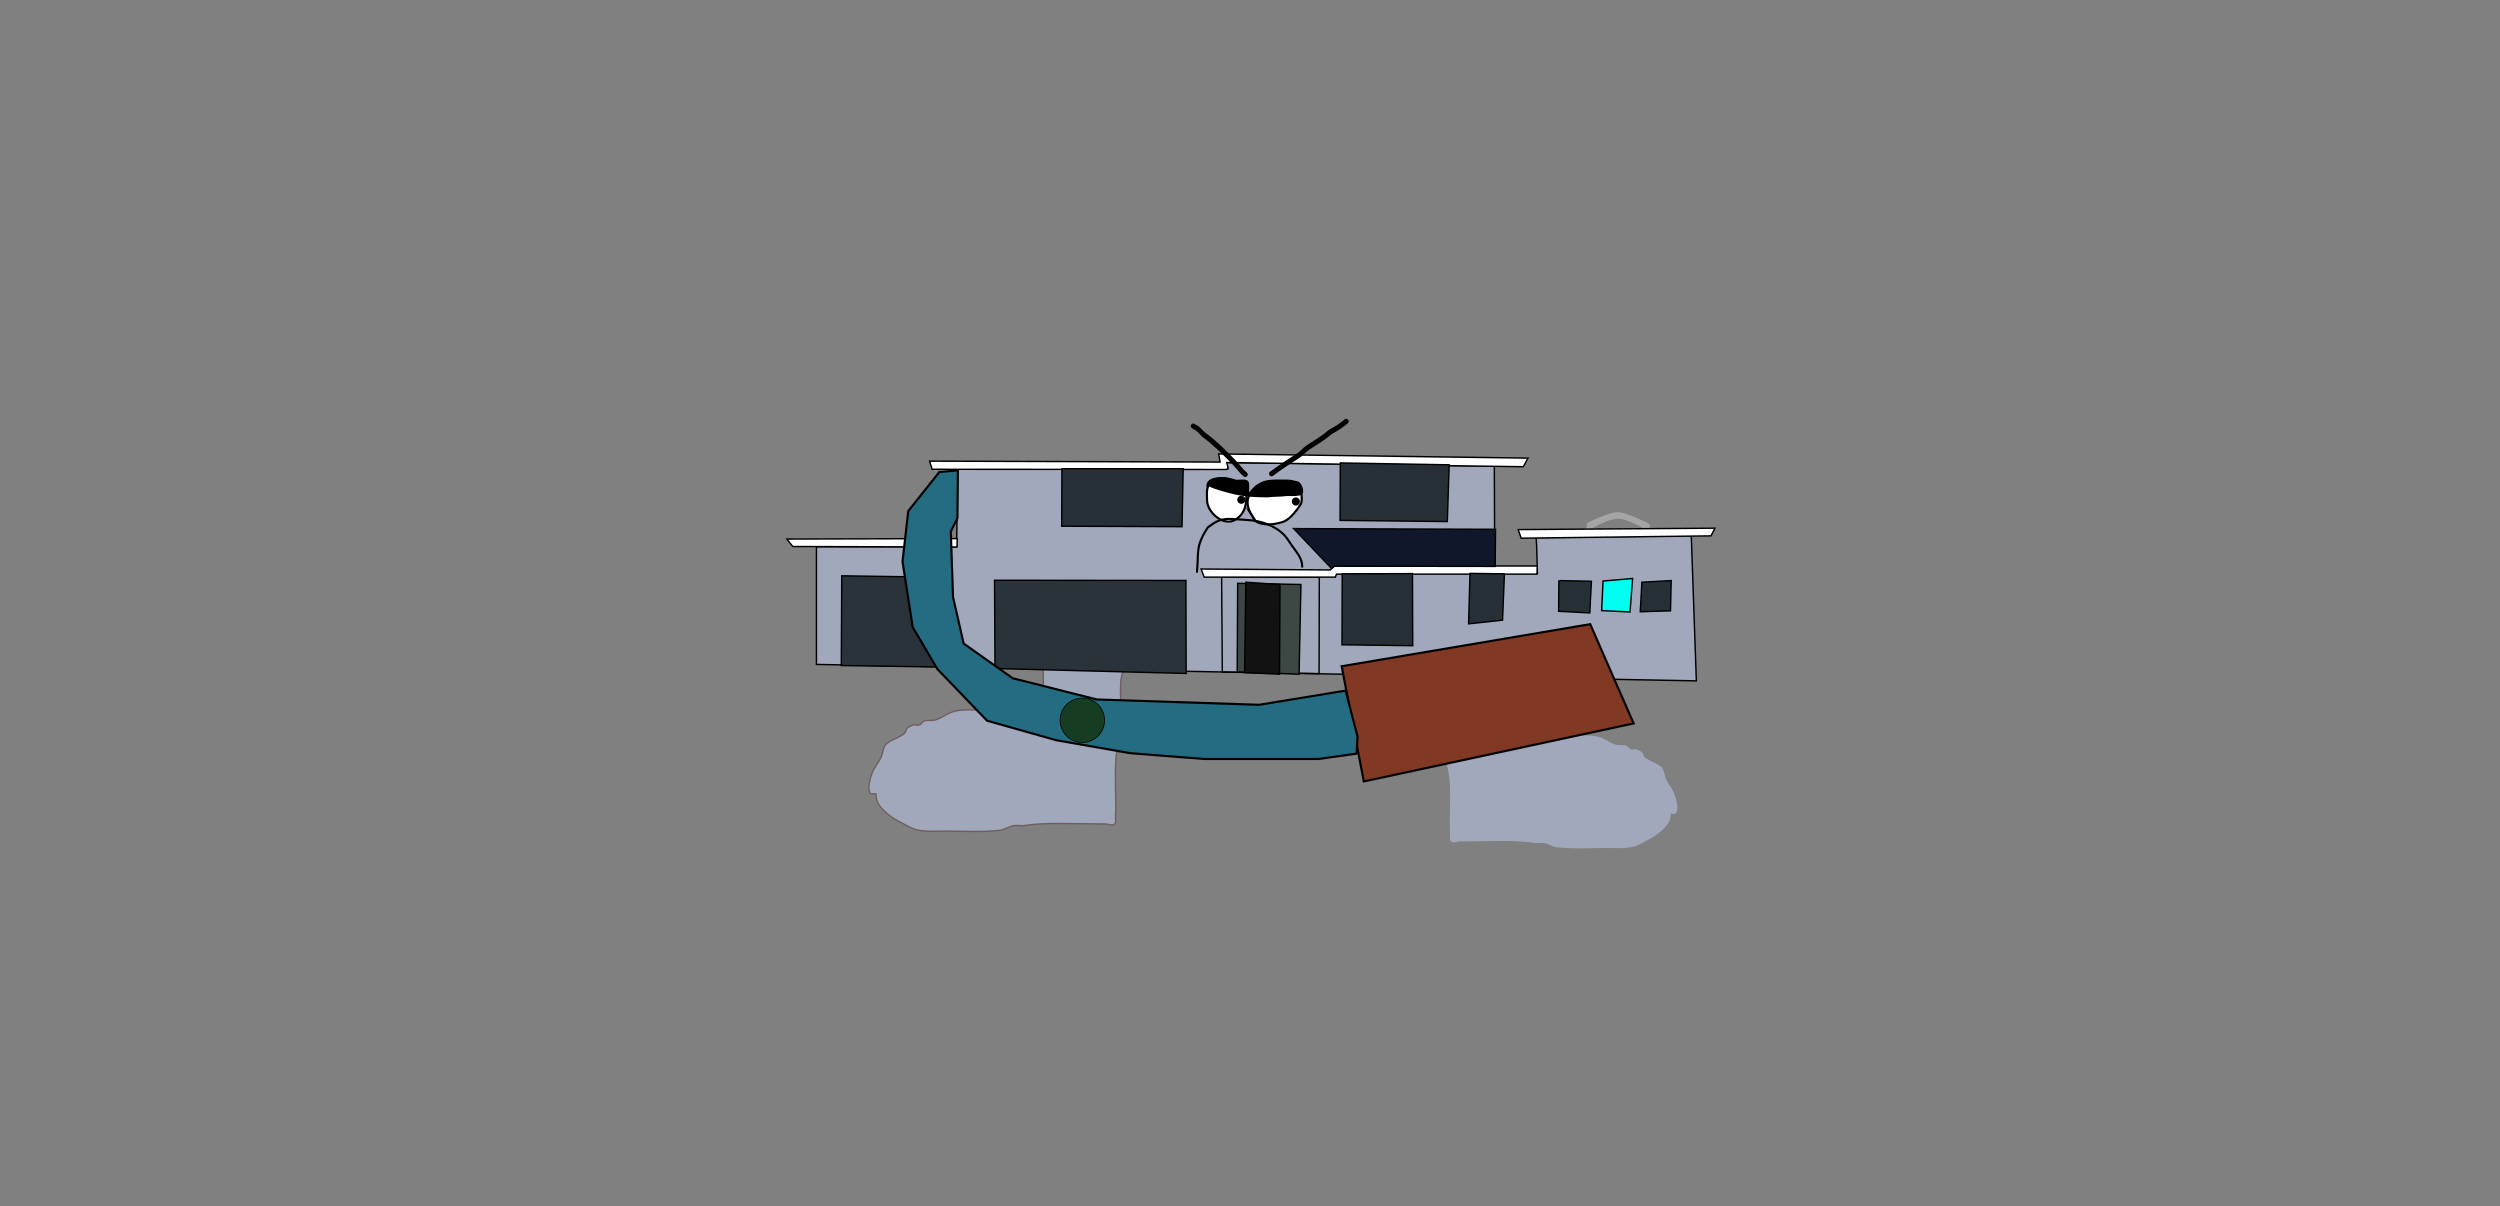 <svg version="1.1" xmlns="http://www.w3.org/2000/svg" xmlns:xlink="http://www.w3.org/1999/xlink" width="1733.093" height="836.336" viewBox="0,0,1733.093,836.336"><rect x="0" y="0" width="1733.093" height="836.336" fill="#808080" stroke="none"/><g transform="translate(546.547,238.168)"><g data-paper-data="{&quot;isPaintingLayer&quot;:true}" stroke-linejoin="miter" stroke-miterlimit="10" stroke-dasharray="" stroke-dashoffset="0" style="mix-blend-mode: normal"><path d="M237.85,153.836c0.37,-1.327 -0.18,-2.916 0.526,-4.099c0.764,-1.279 2.422,-1.741 3.545,-2.72c0.511,-0.446 1.929,-1.207 1.335,-1.536c-0.778,-0.431 -1.638,0.765 -2.52,0.88c-1.249,0.163 -2.535,0.246 -3.84,0.28c-0.252,4.227 -2.333,6.865 -3.167,10.982c-0.143,0.704 -0.256,1.427 -0.345,2.164c1.899,-1.957 3.713,-3.252 4.465,-5.951zM233.529,178.16c0,13.284 0,26.569 0,39.853c-0.036,5.961 -2.752,10.75 -3.101,16.634c-0.668,11.27 0.653,22.733 -0.298,33.962c-0.477,5.633 -2.187,11.173 -2.849,16.788c-0.811,6.885 -0.536,13.886 -0.536,20.801c0,6.998 0.518,14.222 0,21.199c-0.146,1.963 0.735,4.565 -0.75,5.857c-1.446,1.258 -3.831,-0.149 -5.748,-0.204c-3.91,-0.111 -7.822,-0.142 -11.733,-0.142c-15.113,0 -30.537,-1.009 -45.483,1.279c-2.697,0.118 -5.504,-0.471 -8.093,0.293c-2.785,0.822 -5.326,2.576 -8.21,2.914c-12.596,1.478 -25.72,0.601 -38.38,0.601c-6.907,0 -15.084,0.805 -21.676,-1.625c-3.354,-1.237 -7.635,-3.935 -10.938,-5.583c-4.706,-2.394 -10.693,-7.192 -13.478,-11.88c-0.808,-1.359 -1.06,-2.985 -1.445,-4.518c-0.183,-0.732 0.385,-1.846 -0.253,-2.248c-1.024,-0.647 -2.853,0.726 -3.63,-0.205c-2.521,-3.023 -0.134,-10.827 0.956,-13.839c1.581,-4.371 4.363,-7.132 6.329,-11.18c0.788,-1.621 1.768,-7.134 2.776,-8.38c3.175,-3.927 10.308,-5.077 13.666,-8.588c0.879,-0.919 0.78,-2.544 1.712,-3.408c1.21,-1.122 2.936,-1.507 4.404,-2.26c1.342,0.021 2.759,0.508 4.025,0.063c1.303,-0.459 1.931,-2.106 3.215,-2.613c2.47,-0.974 5.389,-0.026 7.924,-0.816c3.926,-1.224 7.498,-4.008 11.271,-5.388c6.254,-2.288 14.148,-1.478 20.688,-1.478c11.871,0 23.742,0 35.614,0c2.175,0 4.637,1.41 6.517,0.317c1.21,-0.704 0.692,-5.677 0.691,-5.828c-0.03,-4.239 0,-8.48 0,-12.719c0,-18.655 0,-37.31 0,-55.964c0,-5.43 1.42,-12.931 0.057,-18.168c-0.697,-2.679 -1.735,-5.35 -1.753,-8.119c-0.009,-1.371 -0.115,-9.138 0.502,-9.85c2.167,-2.501 10.404,-1.57 13.468,-1.597c11.876,-0.105 23.758,-0 35.634,-0c5.289,0 10.841,-0.455 16.111,0c2.001,0.173 4.896,-0.823 5.959,0.88c1.173,1.879 -0.317,4.547 -1.346,6.508c-0.622,1.184 -2.573,1.175 -3.281,2.31c-0.561,0.9 0.162,2.161 -0.142,3.177c-1.142,3.827 -2.162,4.19 -4.819,6.72l-0.199,3.093c0,0 -0.219,2.108 -2.328,1.889c-0.742,-0.077 -1.196,-0.388 -1.472,-0.759c0.045,4.157 0.42,8.428 0.42,12.218z" data-paper-data="{&quot;index&quot;:null}" fill="#a1a8bb" fill-rule="nonzero" stroke="#715f5f" stroke-width="1" stroke-linecap="butt"/><path d="M453.104,185.977c-0.081,-0.676 -0.185,-1.337 -0.316,-1.982c-0.764,-3.77 -2.67,-6.187 -2.901,-10.058c-1.196,-0.031 -2.373,-0.107 -3.517,-0.256c-0.808,-0.105 -1.595,-1.201 -2.308,-0.806c-0.544,0.301 0.755,0.998 1.223,1.407c1.028,0.897 2.547,1.32 3.247,2.492c0.647,1.083 0.143,2.539 0.482,3.754c0.689,2.472 2.35,3.659 4.09,5.451zM453.356,191.613c-0.253,0.34 -0.669,0.625 -1.348,0.695c-1.931,0.201 -2.132,-1.73 -2.132,-1.73l-0.182,-2.833c-2.433,-2.317 -3.368,-2.65 -4.413,-6.155c-0.278,-0.93 0.384,-2.086 -0.13,-2.91c-0.648,-1.039 -2.436,-1.031 -3.005,-2.116c-0.943,-1.797 -2.307,-4.24 -1.233,-5.961c0.974,-1.56 3.626,-0.648 5.458,-0.806c4.827,-0.417 9.912,0 14.756,0c10.878,0 21.76,-0.096 32.638,0c2.806,0.025 10.351,-0.828 12.335,1.463c0.565,0.652 0.468,7.766 0.46,9.021c-0.016,2.536 -0.966,4.982 -1.605,7.436c-1.249,4.796 0.052,11.667 0.052,16.64c0,17.086 0,34.172 0,51.258c0,3.883 0.028,7.767 0,11.65c-0.001,0.139 -0.476,4.694 0.632,5.338c1.722,1.001 3.977,-0.29 5.969,-0.29c10.873,0 21.746,0 32.619,0c5.99,0 13.22,-0.742 18.948,1.353c3.456,1.264 6.728,3.814 10.324,4.935c2.322,0.724 4.995,-0.144 7.258,0.748c1.177,0.464 1.752,1.973 2.945,2.393c1.159,0.408 2.458,-0.038 3.687,-0.058c1.344,0.69 2.925,1.043 4.033,2.07c0.854,0.792 0.763,2.28 1.568,3.122c3.075,3.216 9.609,4.269 12.517,7.866c0.923,1.141 1.821,6.19 2.542,7.675c1.801,3.708 4.348,6.236 5.797,10.24c0.998,2.759 3.185,9.907 0.875,12.676c-0.711,0.852 -2.386,-0.405 -3.325,0.188c-0.584,0.369 -0.063,1.389 -0.231,2.059c-0.352,1.405 -0.583,2.893 -1.323,4.138c-2.551,4.294 -8.034,8.688 -12.345,10.881c-3.025,1.509 -6.946,3.98 -10.018,5.113c-6.037,2.226 -13.527,1.488 -19.853,1.488c-11.595,-0 -23.615,0.803 -35.152,-0.551c-2.642,-0.31 -4.969,-1.916 -7.52,-2.669c-2.371,-0.7 -4.942,-0.16 -7.413,-0.268c-13.689,-2.096 -27.817,-1.171 -41.658,-1.172c-3.582,-0 -7.165,0.029 -10.747,0.13c-1.755,0.05 -3.94,1.339 -5.264,0.187c-1.36,-1.183 -0.553,-3.567 -0.687,-5.365c-0.474,-6.39 0,-13.006 0,-19.416c0,-6.334 0.251,-12.746 -0.491,-19.052c-0.606,-5.143 -2.172,-10.217 -2.609,-15.376c-0.871,-10.285 0.339,-20.784 -0.273,-31.106c-0.319,-5.39 -2.807,-9.776 -2.84,-15.236c0,-12.167 0,-24.335 0,-36.502c0,-3.471 0.343,-7.383 0.384,-11.19z" data-paper-data="{&quot;index&quot;:null}" fill="#a1a8bb" fill-rule="nonzero" stroke="#a1a8bb" stroke-width="1" stroke-linecap="butt"/><path d="M415.559,129.591v0.715h-0.715z" data-paper-data="{&quot;index&quot;:null}" fill="#000000" fill-rule="nonzero" stroke="none" stroke-width="1" stroke-linecap="butt" opacity="0.966"/><path d="M447.988,141.037h-0.715z" data-paper-data="{&quot;index&quot;:null}" fill="#000000" fill-rule="nonzero" stroke="none" stroke-width="1" stroke-linecap="butt" opacity="0.966"/><path d="M479.463,240.23l2.146,0.477l-0.477,1.669l-1.311,0.477l-0.835,-1.311z" data-paper-data="{&quot;index&quot;:null}" fill="#fe00ff" fill-rule="evenodd" stroke="none" stroke-width="1" stroke-linecap="butt" opacity="0.004"/><path d="M553.39,130.143l0.104,-5.627c0,0 14.716,-7.607 21.363,-7.607c6.887,0 22.093,8.233 22.093,8.233l0.417,5.419c0,0 -14.975,-9.171 -22.405,-9.171c-7.222,0 -21.572,8.754 -21.572,8.754z" data-paper-data="{&quot;index&quot;:null}" fill="#a5a5a5" fill-rule="nonzero" stroke="#000000" stroke-width="0" stroke-linecap="butt"/><path d="M19.449,222.43v-81.571h97.125l0.899,-53.436l-17.697,-0.553l180.562,0.138l24.333,-0.069l-0.83,-4.424l185.54,2.489l0.277,74.313h29.587l-0.553,-19.632l-0.346,-5.115l107.563,-1.383l3.516,100.65z" data-paper-data="{&quot;index&quot;:null}" fill="#a1a8bb" fill-rule="nonzero" stroke="#000000" stroke-width="1" stroke-linecap="round"/><path d="M36.672,223.211l0.323,-62.204l66.437,0.968l1.29,62.244z" data-paper-data="{&quot;index&quot;:null}" fill="#2a333a" fill-rule="nonzero" stroke="#000000" stroke-width="1" stroke-linecap="round"/><path d="M143.221,226.154l-0.323,-62.083l132.672,0.161l0.161,64.461l-131.503,-3.386z" data-paper-data="{&quot;index&quot;:null}" fill="#2a333a" fill-rule="nonzero" stroke="#000000" stroke-width="1" stroke-linecap="round"/><path d="M300.807,227.727l-0.484,-66.034l67.727,0.323l-0.161,66.8z" data-paper-data="{&quot;index&quot;:null}" fill="none" fill-rule="nonzero" stroke="#000000" stroke-width="1" stroke-linecap="round"/><path d="M311.127,227.525l0.323,-61.317l43.861,0.806l-1.29,62.204z" data-paper-data="{&quot;index&quot;:null}" fill="#3d4844" fill-rule="nonzero" stroke="#000000" stroke-width="1" stroke-linecap="round"/><path d="M316.287,228.089l0.806,-62.647l23.704,1.613l-0.323,62.164z" data-paper-data="{&quot;index&quot;:null}" fill="#121212" fill-rule="nonzero" stroke="#000000" stroke-width="1" stroke-linecap="round"/><path d="M379.177,161.935h-90.948l-2.096,-5.644l89.537,0.645l2.741,-2.741h140.695l-0.161,5.644h-139.001z" data-paper-data="{&quot;index&quot;:null}" fill="#fdfdfd" fill-rule="nonzero" stroke="#000000" stroke-width="1" stroke-linecap="round"/><path d="M505.923,128.958l136.381,-0.968l-2.741,5.321l-131.584,1.613z" data-paper-data="{&quot;index&quot;:null}" fill="#fdfdfd" fill-rule="nonzero" stroke="#000000" stroke-width="1" stroke-linecap="round"/><path d="M304.717,86.024l-0.806,1.29l-204.269,-0.161l-1.774,-5.644l201.407,0.645l-1.008,-5.644l214.428,2.903l-3.225,5.966l-205.559,-2.903z" data-paper-data="{&quot;index&quot;:null}" fill="#fdfdfd" fill-rule="nonzero" stroke="#000000" stroke-width="1" stroke-linecap="round"/><path d="M273.676,86.79l-0.806,40.152l-83.409,-0.323l0.161,-39.83z" data-paper-data="{&quot;index&quot;:null}" fill="#273037" fill-rule="nonzero" stroke="#000000" stroke-width="1" stroke-linecap="round"/><path d="M458.07,84.049l-1.29,39.346l-74.338,-0.806l0.161,-39.83z" data-paper-data="{&quot;index&quot;:null}" fill="#273037" fill-rule="nonzero" stroke="#000000" stroke-width="1" stroke-linecap="round"/><path d="M489.958,154.477l-111.306,-0.161l-2.096,1.613l-26.284,-27.655l139.929,0.484z" data-paper-data="{&quot;index&quot;:null}" fill="#10172a" fill-rule="nonzero" stroke="#000000" stroke-width="1" stroke-linecap="round"/><path d="M535.392,164.313l21.286,0.484l-1.129,21.931l-21.608,-1.129l0.161,-20.963z" data-paper-data="{&quot;index&quot;:null}" fill="#273037" fill-rule="nonzero" stroke="#000000" stroke-width="1" stroke-linecap="round"/><path d="M585.22,162.862l-1.774,23.221l-19.673,-0.968l0.968,-20.479z" data-paper-data="{&quot;index&quot;:null}" fill="#00fff0" fill-rule="nonzero" stroke="#000000" stroke-width="1" stroke-linecap="round"/><path d="M611.988,164.313l-0.484,20.963l-20.963,0.645l1.129,-20.479z" data-paper-data="{&quot;index&quot;:null}" fill="#273037" fill-rule="nonzero" stroke="#000000" stroke-width="1" stroke-linecap="round"/><path d="M496.368,159.637l-1.29,32.09l-23.543,2.58l0.968,-34.992z" data-paper-data="{&quot;index&quot;:null}" fill="#273037" fill-rule="nonzero" stroke="#000000" stroke-width="1" stroke-linecap="round"/><path d="M432.632,159.476l0.161,49.989l-49.021,-0.645l0.161,-49.183z" data-paper-data="{&quot;index&quot;:null}" fill="#273037" fill-rule="nonzero" stroke="#000000" stroke-width="1" stroke-linecap="round"/><path d="M116.896,141.012l-113.886,-0.323l-4.031,-5.16l118.038,-0.323z" data-paper-data="{&quot;index&quot;:null}" fill="#fdfdfd" fill-rule="nonzero" stroke="#000000" stroke-width="1" stroke-linecap="round"/><path d="M321.095,118.643c-4.801,-7.551 -3.124,-14.425 3.376,-19.79c0.078,-0.031 0.122,-0.054 0.122,-0.054l1.23,-0.76c5.954,-0.862 13.115,-1.877 19.109,-1.022c3.465,0.494 7.102,2.475 10.461,3.691c0.218,3.107 1.061,8.53 -0.237,10.63c-2.484,4.019 -6.972,9.837 -11.265,11.874c-5.362,2.14 -14.239,3.426 -19.599,0.134c-2.103,-1.292 -1.925,-2.703 -3.197,-4.703z" data-paper-data="{&quot;noHover&quot;:false,&quot;origItem&quot;:[&quot;Path&quot;,{&quot;applyMatrix&quot;:true,&quot;segments&quot;:[[[289.194,131.60388],[0,0],[0.61847,0.97267]],[[290.73983,133.87831],[-1.02306,-0.6283],[2.60738,1.60128]],[[300.21264,133.80412],[-2.60801,1.0407],[2.08825,-0.99077]],[[305.66653,128.07122],[-1.20826,1.95486],[0.63133,-1.02146]],[[305.78825,122.92616],[0.10594,1.5115],[-1.63383,-0.59116]],[[300.71919,121.15003],[1.68523,0.24023],[-2.91559,-0.41565]],[[291.48142,121.64145],[2.89631,-0.41929],[0,0]],[290.88616,122.00818],[[290.82704,122.03403],[0.03793,-0.01525],[-3.16173,2.6095]],[[289.194,131.60385],[-2.33531,-3.67269],[0,0]]],&quot;closed&quot;:true,&quot;fillColor&quot;:[0,0,0,1]}],&quot;index&quot;:null}" fill="#ffffff" fill-rule="nonzero" stroke="#000000" stroke-width="1.5" stroke-linecap="butt"/><path d="M317.757,100.19c-0.24,0.528 -0.238,1.037 -0.238,1.037l0.002,0.894c0,7.747 0.107,14.645 -7.124,19.661c-8.372,5.808 -20.321,-4.814 -20.175,-13.397c0,-3.881 -0.753,-7.875 1.777,-11.145c5.79,-7.484 19.562,-3.077 25.758,2.951z" data-paper-data="{&quot;noHover&quot;:false,&quot;origItem&quot;:[&quot;Path&quot;,{&quot;applyMatrix&quot;:true,&quot;segments&quot;:[[[273.13308,120.85315],[0,0],[-3.35674,-3.26583]],[[259.25756,119.26315],[3.13711,-4.05461],[-1.37074,1.77164]],[[258.30818,125.26701],[0,-2.1024],[-0.0792,4.65011]],[[269.16696,132.48038],[-4.53579,3.14676],[3.9174,-2.71774]],[[273.0029,121.89445],[0,4.1973],[0,0]],[273.0029,121.41265],[[273.13308,120.85314],[-0.13018,0.28622],[0,0]]],&quot;closed&quot;:true,&quot;fillColor&quot;:[0,0,0,1]}],&quot;index&quot;:null}" fill="#ffffff" fill-rule="nonzero" stroke="#000000" stroke-width="1.5" stroke-linecap="butt"/><path d="M311.154,108.275c0,-1.559 1.264,-2.823 2.823,-2.823c1.559,0 2.823,1.264 2.823,2.823c0,1.559 -1.264,2.823 -2.823,2.823c-1.559,0 -2.823,-1.264 -2.823,-2.823z" data-paper-data="{&quot;index&quot;:null}" fill="#000000" fill-rule="nonzero" stroke="none" stroke-width="1" stroke-linecap="butt"/><path d="M348.971,109.496c0,-1.559 1.264,-2.823 2.823,-2.823c1.559,0 2.823,1.264 2.823,2.823c0,1.559 -1.264,2.823 -2.823,2.823c-1.559,0 -2.823,-1.264 -2.823,-2.823z" data-paper-data="{&quot;index&quot;:null}" fill="#000000" fill-rule="nonzero" stroke="none" stroke-width="1" stroke-linecap="butt"/><path d="M279.234,56.242c0.969,-1.453 2.422,-0.484 2.422,-0.484l0.728,0.53c3.288,1.343 4.301,3.837 7.024,5.804c7.406,5.349 13.991,12.127 20.466,18.692c2.755,2.793 4.905,6.142 7.907,8.616c0,0 1.342,1.118 0.224,2.46c-1.118,1.342 -2.46,0.224 -2.46,0.224c-3.09,-2.601 -5.308,-5.959 -8.16,-8.848c-6.375,-6.46 -12.842,-12.976 -20.05,-18.331c-2.446,-1.818 -3.335,-4.238 -6.248,-5.373l-1.368,-0.867c0,0 -1.453,-0.969 -0.484,-2.422z" data-paper-data="{&quot;index&quot;:null}" fill="#000000" fill-rule="nonzero" stroke="none" stroke-width="1" stroke-linecap="butt"/><path d="M387.954,52.798c1.15,1.314 -0.164,2.464 -0.164,2.464l-0.166,0.145c-3.053,2.641 -6.838,5.164 -10.497,6.981c-4.956,4.248 -10.523,7.635 -16.06,11.172c-2.512,1.605 -4.2,4.051 -6.769,5.666c-6.155,3.869 -12.589,8.084 -18.304,12.443c0,0 -1.397,1.048 -2.445,-0.349c-1.048,-1.397 0.349,-2.445 0.349,-2.445c5.882,-4.353 12.257,-8.703 18.539,-12.605c2.543,-1.58 4.198,-3.996 6.684,-5.611c5.522,-3.587 11.102,-6.92 16.074,-11.182c3.514,-1.768 7.224,-4.124 10.129,-6.7l0.166,-0.145c0,0 1.314,-1.15 2.464,0.164z" data-paper-data="{&quot;index&quot;:null}" fill="#000000" fill-rule="nonzero" stroke="none" stroke-width="1" stroke-linecap="butt"/><path d="M585.94,263.322l-187.039,40.233l-15.356,-79.853l172.297,-29.177z" fill="#823923" fill-rule="nonzero" stroke="#000000" stroke-width="1.5" stroke-linecap="round"/><path d="M394.524,272.305l-0.614,11.978l-26.413,3.686h-79.545l-50.983,-3.993l-51.29,-8.983l-47.912,-13.514l-34.398,-35.703l-17.199,-29.177l-7.064,-45.455l3.993,-35.012l21.499,-27.027l12.899,-1.228l-0.307,33.016l-4.607,9.521l1.536,45.301l7.371,32.248l33.937,24.033l58.354,14.742l112.561,3.686l59.889,-9.828z" fill="#236c82" fill-rule="nonzero" stroke="#000000" stroke-width="1.5" stroke-linecap="round"/><path d="M283.279,158.966c-0.75,0 -0.75,-0.75 -0.75,-0.75l0.001,-0.898c0.041,-0.372 0.082,-0.745 0.123,-1.117c0.652,-5.82 -0.029,-12.267 1.772,-17.926c1.245,-3.913 3.489,-7.829 5.725,-11.255c2.451,-1.903 4.947,-3.725 7.845,-4.901c5.974,-2.425 13.98,-0.765 20.211,-0.534c9.36,0.347 19.948,4.022 26.417,11.039c2.284,2.5 3.881,5.593 5.947,8.282c3.091,4.024 6.373,8.378 6.397,13.742c0,0 0,0.75 -0.75,0.75c-0.75,0 -0.75,-0.75 -0.75,-0.75c0.029,-5.629 -3.95,-9.81 -6.97,-14.076c-1.631,-2.303 -3.073,-4.862 -4.98,-6.934c-6.143,-6.745 -16.45,-10.224 -25.367,-10.554c-5.977,-0.221 -13.888,-1.921 -19.612,0.433c-2.684,1.104 -4.983,2.79 -7.285,4.52c-2.076,3.288 -4.234,7.007 -5.409,10.726c-1.751,5.546 -1.07,11.9 -1.7,17.605c-0.039,0.345 -0.077,0.69 -0.116,1.034l0.001,0.815c0,0 0,0.75 -0.75,0.75z" fill="#000000" fill-rule="nonzero" stroke="none" stroke-width="0.5" stroke-linecap="butt"/><path d="M290.559,99.767c-0.75,0 -0.75,-0.75 -0.75,-0.75v-0.428c0.06,-6.028 9.162,-6.503 13.574,-5.736c1.091,0.19 1.797,0.735 2.922,0.87c2.943,1.156 5.487,0.539 8.52,0.547c1.256,0.003 2.929,0.01 3.854,1.12c1.056,1.268 0.75,3.533 0.75,5.054c0,0.031 0.005,2.593 -0.014,2.711c-0.005,0.03 -0.012,0.066 -0.023,0.105c0.157,-0.117 0.318,-0.206 0.382,-0.257c2.175,-1.799 3.863,-4.163 6.145,-5.858c4.156,-3.087 10.272,-2.875 15.169,-2.875c3.666,0 6.822,-0.2 10.356,0.89c0.944,0.291 2.137,0.269 2.871,1.035c2.65,2.768 4.532,9.21 -1.155,9.276c-2.69,0.598 -5.413,-0.062 -8.114,0.283c-4.166,0.532 -8.425,0.338 -12.618,0.862c-7.964,0.009 -15.175,-0.323 -22.914,-2.017c-6.033,-1.516 -12.526,-3.002 -18.204,-5.668v0.085c0,0 0,0.75 -0.75,0.75z" fill="#000000" fill-rule="nonzero" stroke="none" stroke-width="0.5" stroke-linecap="butt"/><path d="M188.348,261.167c0,-8.512 6.9,-15.412 15.412,-15.412c8.512,0 15.412,6.9 15.412,15.412c0,8.512 -6.9,15.412 -15.412,15.412c-8.512,0 -15.412,-6.9 -15.412,-15.412z" fill="#143d21" fill-rule="nonzero" stroke="#000000" stroke-width="0.5" stroke-linecap="butt"/><path d="M-546.547,598.168v-836.336h1733.093v836.336z" fill="none" fill-rule="nonzero" stroke="#f00000" stroke-width="0" stroke-linecap="butt"/></g></g></svg>